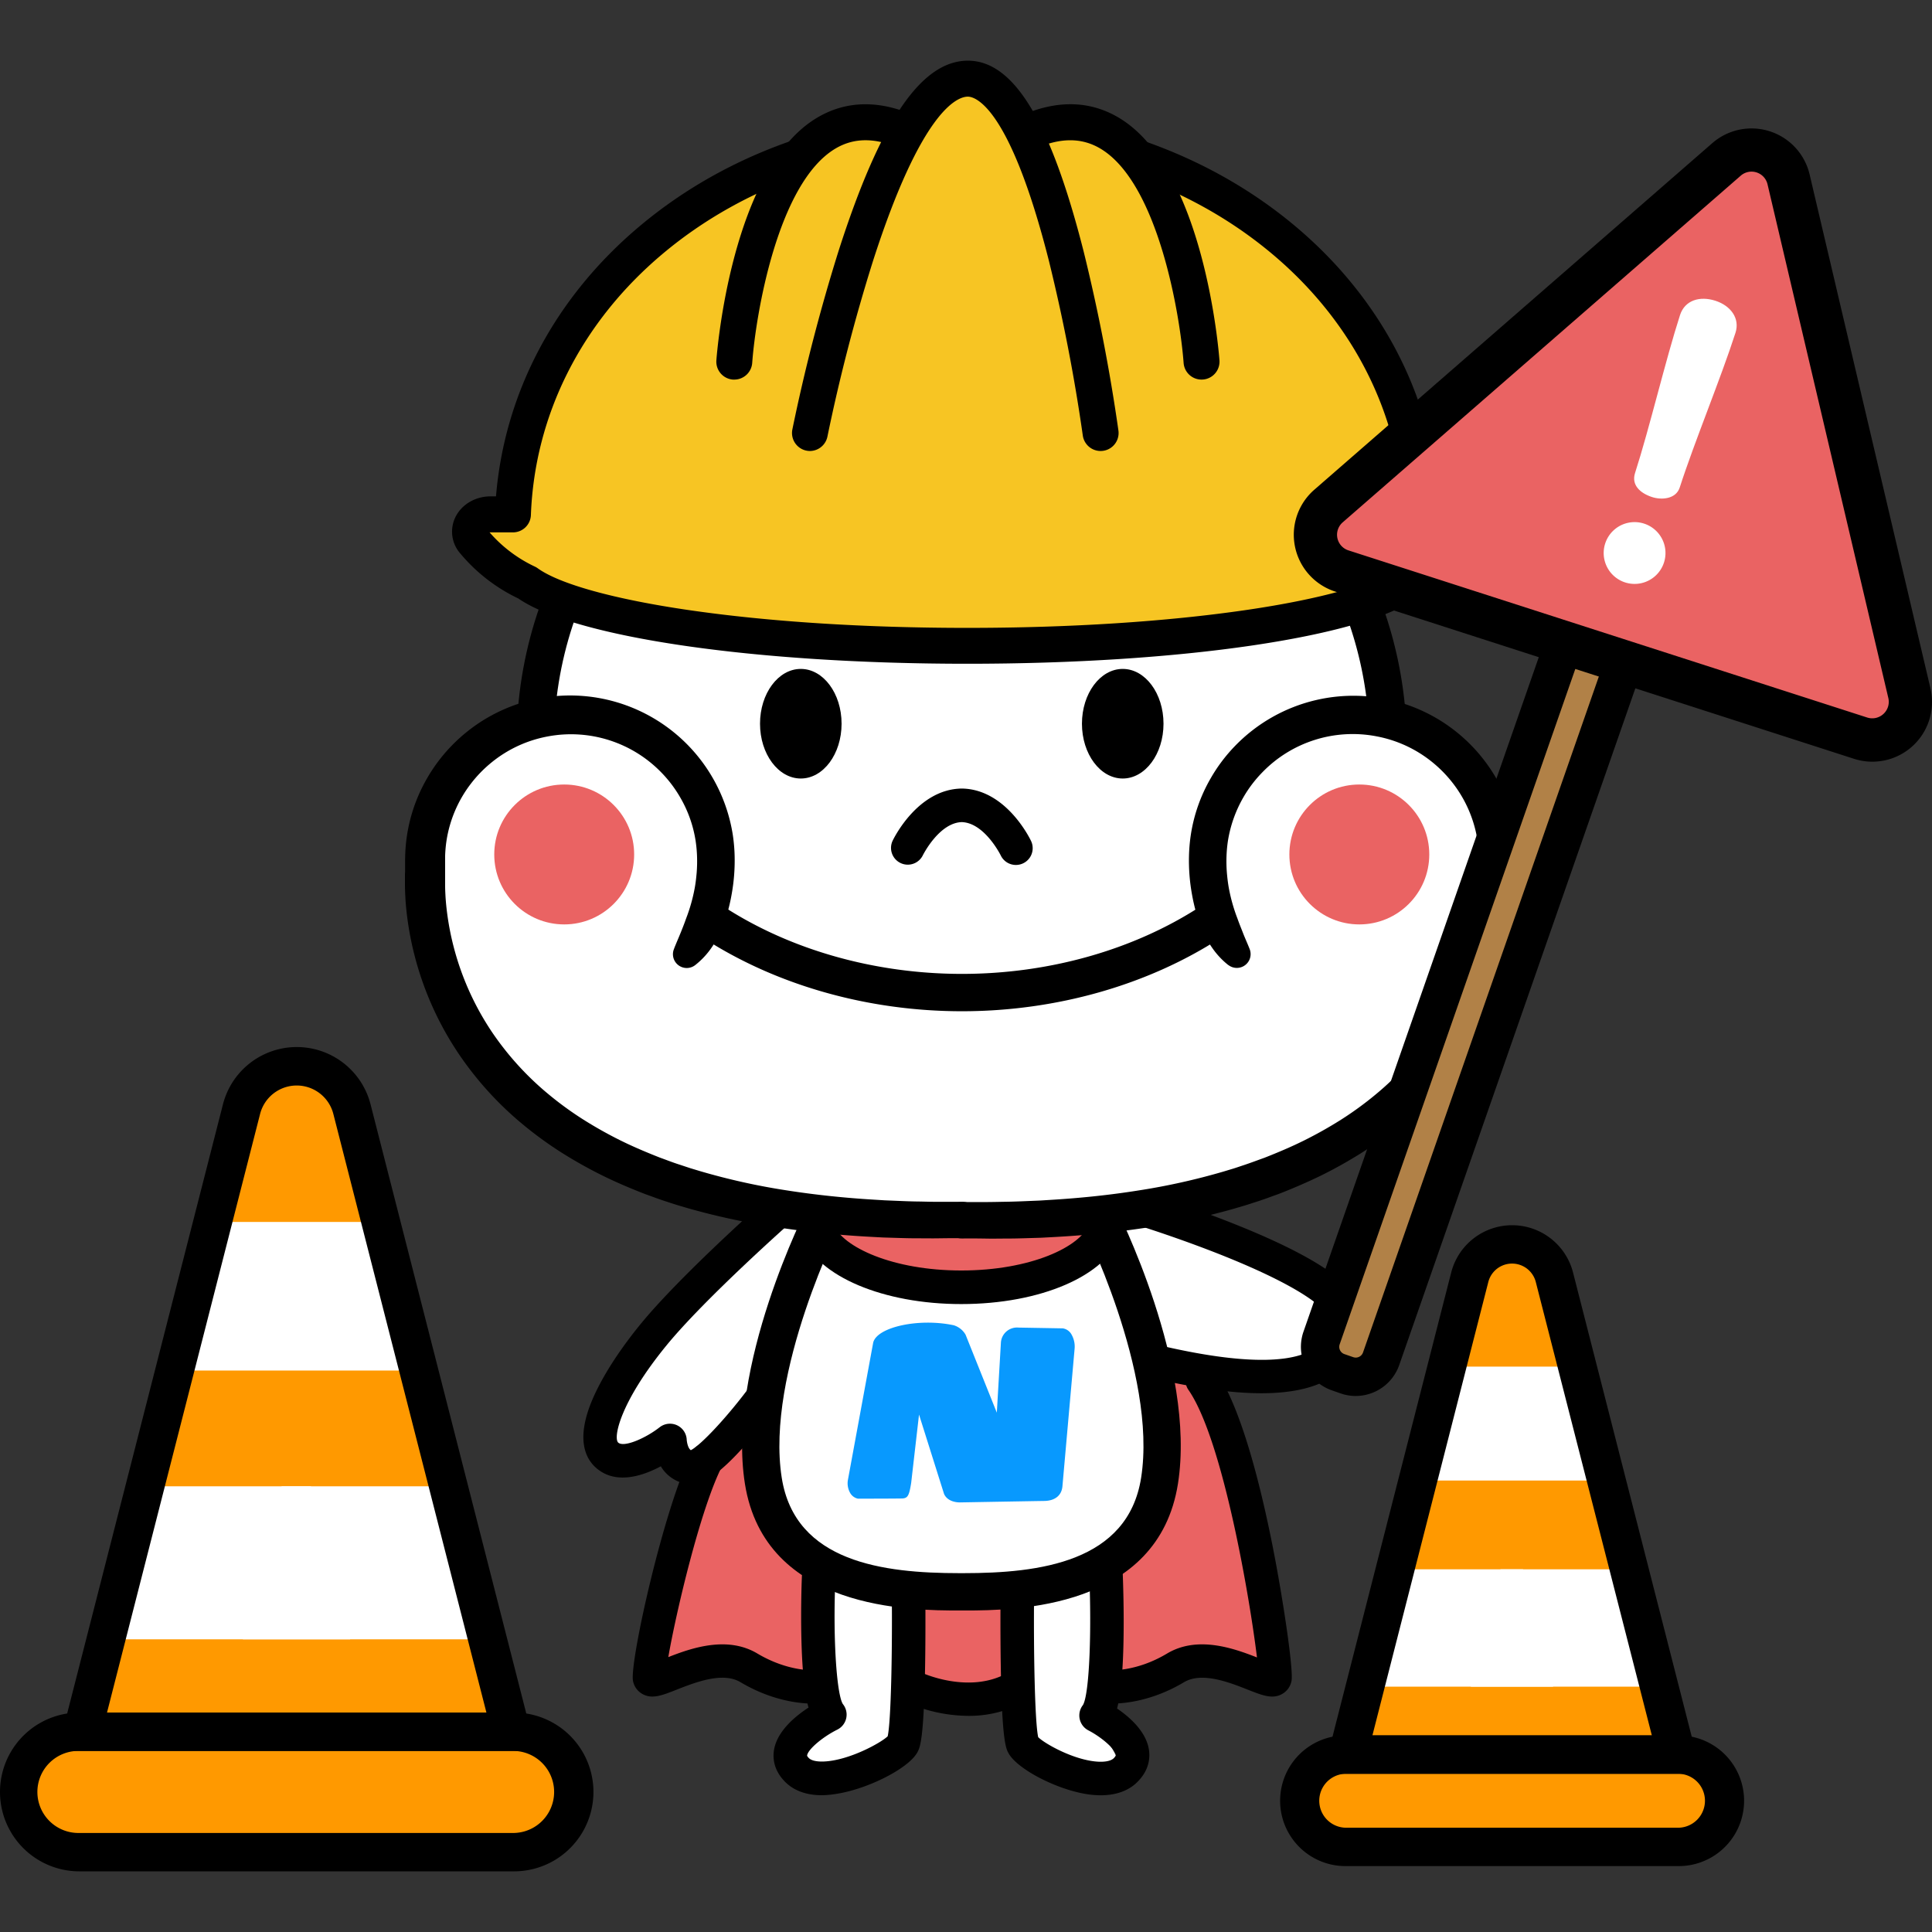 <svg id="圖層_1" data-name="圖層 1" xmlns="http://www.w3.org/2000/svg" viewBox="0 0 850.39 850.39"><rect x="0" y="0" width="850.39" height="850.39" fill="#333333" stroke="none"/><defs><style>.cls-1{fill:#f90;}.cls-2{fill:#fff;}.cls-3{fill:#ea6363;}.cls-4{fill:#0899fe;}.cls-5{fill:#f7c523;}.cls-6{fill:#b18147;}</style></defs><title>din_error</title><path class="cls-1" d="M154.91,487.95a25.09,25.09,0,0,0-48.61,0L36.23,762H225Z"/><path class="cls-1" d="M226.27,762H34.94a26.5,26.5,0,0,0,0,53H226.27a26.5,26.5,0,0,0,0-53Z"/><polygon class="cls-2" points="164.82 537.85 129.95 537.85 96.28 537.85 79.72 603.25 129.95 603.25 181.59 603.25 164.82 537.85"/><polygon class="cls-2" points="136.85 654.2 100.94 654.2 66.26 654.2 49.19 721.57 100.94 721.57 154.12 721.57 136.85 654.2"/><polygon class="cls-2" points="194.56 654.2 158.64 654.2 123.96 654.2 106.9 721.57 158.64 721.57 211.83 721.57 194.56 654.2"/><path class="cls-1" d="M684.21,565.73a19.23,19.23,0,0,0-37.27,0L593.21,775.82H737.94Z"/><path class="cls-1" d="M738.92,775.82H592.22a20.32,20.32,0,1,0,0,40.64h146.7a20.32,20.32,0,0,0,0-40.64Z"/><polygon class="cls-2" points="692.83 601.53 665.67 601.53 639.46 601.53 626.56 651.67 665.67 651.67 705.88 651.67 692.83 601.53"/><polygon class="cls-2" points="670.37 690.74 642.82 690.74 616.24 690.74 603.15 742.39 642.82 742.39 683.6 742.39 670.37 690.74"/><polygon class="cls-2" points="714.61 690.74 687.07 690.74 660.48 690.74 647.39 742.39 687.07 742.39 727.85 742.39 714.61 690.74"/><path class="cls-3" d="M287.83,737.45s21-12.52,33.29-6.7,42.36,12.49,42.36,12.49,70.14,6.65,98.12-2.24,99.69-2.52,99.69-2.52L542,624.89l-59.43-55.1L325,577.63S276,738.32,287.83,737.45Z"/><path class="cls-2" d="M267.33,640.63c8.92,12.76,27.55-6.56,27.55-6.56s-.53,10.36,6.72,11.85,32.5-28.75,32.5-28.75-11.84,48.07,25.8,73.16l4.19,62.13-12.73,23.48,8.54,4.54,39.27-11.72,5.26-69.94h39.18s-.82,66.12,2.68,69.08,45.94,18.67,46.58,11.15-14.53-24.27-14.53-24.27,12.05-51.54,4.25-64.64c0,0,37.75-23.17,28.1-67.3l-2.11-23.53s83.66,23.53,78.83-24.84c-2.69-26.87-78.83-40.8-78.83-40.8s-147.44,8.07-160.72-.79C347.86,532.88,246.34,610.62,267.33,640.63Z"/><path class="cls-3" d="M359.8,536.69l126.32-1.94s2.83,9.45-5,15.84S441.3,567,426.75,566.65,358.57,560.18,359.8,536.69Z"/><path d="M424.83,708.87H422.4c-21.21,0-85.69,0-94.52-55.8-8.16-51.58,26.63-120.24,28.11-123.14l14.62,7.49c-.34.66-33.83,66.82-26.51,113.08,5.88,37.15,44.82,41.94,78.14,41.94h1.89c33.32,0,72.26-4.79,78.14-41.94,7.32-46.26-26.17-112.42-26.51-113.08l14.62-7.49c1.48,2.9,36.27,71.56,28.11,123.14C509.79,708.19,446.83,708.87,424.83,708.87Z"/><path d="M423.09,574c-34.18,0-62.93-12.12-69.9-29.47L366.89,539c4,9.94,26.11,20.22,56.21,20.22,30.6,0,52.67-10.44,56.32-20.53l13.88,5C486.83,561.58,458,574,423.09,574Z"/><path d="M304.23,653.32a11.61,11.61,0,0,1-1.8-.15,16.15,16.15,0,0,1-11.56-7.76c-8,4.26-19.75,8.19-28.34.82-4.84-4.15-9.11-12.7-1.92-29.86,4.13-9.86,11.71-21.78,21.35-33.56,17.89-21.86,55.73-55.3,57.33-56.71a7.38,7.38,0,0,1,9.76,11.07c-.38.34-38.54,34.06-55.67,55C272.75,617.39,269.83,633,272.14,635c2.54,2.18,12-1.92,18.19-6.76a7.38,7.38,0,0,1,11.94,5.59h0s.29,3.47,1.81,4.48c4.53-2.29,16.38-15,26.28-28.41a7.38,7.38,0,0,1,11.86,8.78c-.26.35-6.36,8.57-13.62,16.78C315.48,650.29,308.89,653.31,304.23,653.32Zm-.82-14.71Z"/><path d="M555.22,613.25c-13.09,0-29.14-2.25-48.32-6.75a7.38,7.38,0,1,1,3.37-14.37c44.75,10.5,62.37,6.19,69.27.72,3.64-2.88,5.33-7,5.33-12.88,0-.06-1.32-8.52-41.51-25.24-21.78-9.05-43.57-15.74-43.78-15.81a7.38,7.38,0,0,1,4.31-14.12c.94.29,23.24,7.13,46,16.63C594,559.9,599.62,571.73,599.62,580c0,10.48-3.68,18.7-10.92,24.45C581.26,610.3,570.18,613.25,555.22,613.25Z"/><path d="M357.9,749.86c-5.5,0-17.94-1.08-32-9.45-7.83-4.66-19.94.13-28,3.29-6.55,2.59-10.88,4.29-15.13,1.93a8.36,8.36,0,0,1-4.16-5.83c-1.51-8.23,13.61-76.24,26-100.81a7.34,7.34,0,0,1,13.09,6.62c-9.45,18.7-20.17,64.31-23.54,83.79,10.16-4,25.92-9.49,39.18-1.6,14.08,8.38,25.74,7.35,25.86,7.35a7.34,7.34,0,1,1,1.61,14.58A28.06,28.06,0,0,1,357.9,749.86Z"/><path d="M426.22,755.25a67.8,67.8,0,0,1-26.88-5.78,7.34,7.34,0,0,1,6.33-13.23c.32.15,18.89,8.69,35.24,1.4a7.34,7.34,0,1,1,6,13.4A50.46,50.46,0,0,1,426.22,755.25Z"/><path d="M361.81,790.19c-8.5,0-13.52-3.09-16.34-6-5-5.1-5.37-10.41-4.77-14,1.38-8.18,9.27-14.73,15.18-18.58-1.53-5.55-2.75-14.57-3.13-30.09-.35-14.11.18-26.93.2-27.47a7.38,7.38,0,0,1,14.75.62c-1.18,28.29.74,51.43,3.29,55.38a7.38,7.38,0,0,1-2.45,11.27c-6.5,3.24-12.83,8.64-13.28,11.32-.05.31.44.86.73,1.16,1.12,1.14,3.51,1.68,6.73,1.54,11-.48,25-8.18,28-11.1,1.47-6.41,2.09-37.41,1.81-63.58a7.38,7.38,0,0,1,14.76-.16c0,.15.16,15.61-.08,31.6-.52,34-2.3,37.19-3.47,39.3-4,7.15-22.38,16.4-36.48,18.32A40.43,40.43,0,0,1,361.81,790.19Zm28.77-25.3h0Zm.5-.94h0ZM371,750.15h0Zm-.08-.1v0Z"/><path d="M484.51,790.21a39,39,0,0,1-5.27-.37c-13.53-1.84-31.33-11-35.28-18.06-1.17-2.11-2.95-5.31-3.47-39.31-.24-16-.08-31.44-.08-31.6a7.38,7.38,0,0,1,7.38-7.3h.08a7.38,7.38,0,0,1,7.3,7.46c-.28,26.21.34,57.26,1.81,63.61,2.88,2.86,15.88,10.25,26.51,10.79,1.86.09,5.22,0,6.79-1.58.94-1,.88-1.34.86-1.46-.45-2.82-6.74-8-12.06-10.74a7.39,7.39,0,0,1-2.4-11.17c2.85-4.87,4-33.26,2.57-62.17a7.38,7.38,0,1,1,14.74-.74c0,.61.75,15.06.59,30.81-.17,17.74-1.34,27.71-2.89,33.64,5.5,3.75,12.73,10.07,14,18,.58,3.6.2,9-4.91,14.18C498,787.09,492.93,790.21,484.51,790.21Zm-27.38-25Zm-.47-.89,20.13-13.94,0,0Z"/><path class="cls-2" d="M659.29,384.12l-.06-5.82a64,64,0,0,0-49.91-62.41v-1.58h0v-.09h0c-4.76-63.32-44.06-117.53-100-145.56l-.22-.2c-.11-2.17-.26-4.49-.26-5.51a45.46,45.46,0,0,0-45.46-45.46,61.64,61.64,0,0,0-8.84.56l-2.46-2.53c-6.1-13.2-17-19.38-33-19.38-27.9,0-53.76,21.35-50.19,52.67a28.91,28.91,0,0,0,.89,4.62l-4,3C292.85,177.78,240.26,239.92,235,315.22l-.54,1.23a64,64,0,0,0-47.6,61.86l-.06,5.82S173.33,538.42,416.62,536.67l0,0,6.11-.06h.31l1.39,0C673,540.55,659.29,384.12,659.29,384.12Z"/><path d="M243.69,321.48l-16.38-1.36.68-8.19c6.35-76.6,60-140.56,136.63-162.95l7.89-2.3,4.61,15.77-7.89,2.3c-70.07,20.46-119.08,78.76-124.86,148.53Z"/><path d="M610.47,322.93a8.22,8.22,0,0,1-8.18-7.6,165.08,165.08,0,0,0-29.36-82,177.79,177.79,0,0,0-66.23-56.94,8.22,8.22,0,1,1,7.35-14.7,194.27,194.27,0,0,1,72.36,62.24,181.52,181.52,0,0,1,32.27,90.21,8.22,8.22,0,0,1-7.58,8.8Z"/><path d="M373.75,166.6a22,22,0,0,1-6.93-8.2,29.87,29.87,0,0,1-2.81-10,49.3,49.3,0,0,1-.24-9.76,48.66,48.66,0,0,1,1.66-9.75,50.48,50.48,0,0,1,8.93-17.7,55,55,0,0,1,14.79-13,59.08,59.08,0,0,1,18.19-7.26,62.65,62.65,0,0,1,9.72-1.36,64,64,0,0,1,9.83.19,46.27,46.27,0,0,1,10,2.09,38.2,38.2,0,0,1,9.6,4.76,37.07,37.07,0,0,1,7.87,7.4,43.37,43.37,0,0,1,5.39,8.9A7.25,7.25,0,0,1,446.65,119l0,0a25.86,25.86,0,0,0-8.37-10.47A28.29,28.29,0,0,0,425.35,104a48.06,48.06,0,0,0-29.24,5.92A39.89,39.89,0,0,0,377.5,132.4a38.51,38.51,0,0,0-1.53,7.34c-.18,1.25-.21,2.52-.29,3.79s0,2.55.07,3.84.13,2.47.28,3.64a20.17,20.17,0,0,0,.67,3.29,16.8,16.8,0,0,0,3.07,5.89l0,.06a4.44,4.44,0,0,1-6.06,6.36Z"/><path d="M434.78,124.31a47.71,47.71,0,0,1,5.57-5,36.92,36.92,0,0,1,6.79-4,47,47,0,0,1,15.06-3.51,48.78,48.78,0,0,1,7.69-.07,51.68,51.68,0,0,1,7.77,1.22,53.07,53.07,0,0,1,14.55,6,51.15,51.15,0,0,1,23.5,31,53.42,53.42,0,0,1,1.4,7.88c.1,1.33.23,2.66.21,4v1.74c0,.43,0,1,0,1.53a13,13,0,0,1-.22,3.45,9.89,9.89,0,0,1-1.71,3.8,6.08,6.08,0,0,1-8.5,1.34l-.42-.33-1.14-1a7.18,7.18,0,0,1-2-3.08,12.38,12.38,0,0,1-.59-3.42c0-.6-.1-1.19-.13-1.91l-.08-1.7c0-1-.14-1.92-.21-2.88a46.85,46.85,0,0,0-1-5.65,43.91,43.91,0,0,0-1.83-5.45,38.69,38.69,0,0,0-19.62-20.56,41.31,41.31,0,0,0-5.51-2,48.79,48.79,0,0,0-5.77-1.23c-2-.27-3.87-.39-6.06-.5a43.52,43.52,0,0,0-12,.86,37.82,37.82,0,0,0-11.17,5.07l0,0a3.63,3.63,0,0,1-4.52-5.6Z"/><path d="M423.4,445.11c-41.41,0-81.89-11.49-114-32.36a8.22,8.22,0,1,1,9-13.78c29.45,19.15,66.75,29.7,105,29.7s75.46-10.52,104.89-29.62a8.22,8.22,0,0,1,8.94,13.78C505.17,433.65,464.74,445.11,423.4,445.11Z"/><ellipse cx="352.48" cy="318.55" rx="17.95" ry="24.12"/><ellipse cx="494.18" cy="318.55" rx="17.95" ry="24.12"/><circle class="cls-3" cx="598.32" cy="376.1" r="30.79"/><circle class="cls-3" cx="248.34" cy="376.1" r="30.79"/><path d="M296.81,417.28c.89-2.25,1.82-4.34,2.69-6.48s1.71-4.26,2.47-6.43a75.44,75.44,0,0,0,3.8-13.39c.43-2.3.69-4.64.89-7a64.33,64.33,0,0,0,.15-7,58.91,58.91,0,0,0-.62-6.83,54.45,54.45,0,0,0-6.84-19.25A54.85,54.85,0,0,0,291.08,340,55.38,55.38,0,0,0,241,324.17a55,55,0,0,0-24.52,11.33,55.8,55.8,0,0,0-9.47,9.78,54.9,54.9,0,0,0-10.49,24.84,57.56,57.56,0,0,0-.6,6.8l0,1.73,0,2,0,4v.07l0,.6,0,.86,0,1.06c0,.72,0,1.46,0,2.2,0,1.49.06,3,.14,4.51.16,3,.48,6.08.9,9.12a122.33,122.33,0,0,0,19.64,51.28,130.19,130.19,0,0,0,24.88,27.33,148.31,148.31,0,0,0,15.1,11,183.73,183.73,0,0,0,16.4,9.23c5.64,2.8,11.48,5.26,17.37,7.58,3,1.08,5.93,2.25,9,3.21,1.51.5,3,1,4.53,1.5l4.58,1.38a292,292,0,0,0,37.52,8.33c12.72,2,25.58,3.34,38.51,4.12l4.85.3,4.86.2c3.24.14,6.48.28,9.73.32s6.47.17,9.77.14h8.64l1.33,0h0a8,8,0,0,1-.23,16h-2.37l-2.48,0-5,.06c-3.29.07-6.66,0-10,0s-6.69-.1-10-.21l-5-.15-5-.27c-13.4-.71-26.8-2-40.15-4A308.85,308.85,0,0,1,303.45,532l-4.9-1.44c-1.63-.5-3.25-1-4.87-1.57-3.26-1-6.45-2.25-9.67-3.39-6.38-2.47-12.71-5.15-18.88-8.2a200.91,200.91,0,0,1-18.06-10.14A165.61,165.61,0,0,1,230.22,495,147.54,147.54,0,0,1,202,464a139.74,139.74,0,0,1-22.53-58.56c-.49-3.49-.86-7-1.05-10.56q-.15-2.66-.18-5.37c0-.91,0-1.82,0-2.74l0-1.41,0-.74.06-.87,0,.67,0-3.91,0-2,.06-2.21a71.81,71.81,0,0,1,5.77-26.06,74,74,0,0,1,9-15.42,73,73,0,0,1,12.45-12.75A72.45,72.45,0,0,1,313.8,342.57a72.69,72.69,0,0,1,8.78,25.09,75.44,75.44,0,0,1,.77,8.86,83.36,83.36,0,0,1-1.36,17.4,80.11,80.11,0,0,1-2,8.51,55,55,0,0,1-3.09,8.26,44.42,44.42,0,0,1-4.58,7.65A34.73,34.73,0,0,1,306,424.8a6.07,6.07,0,0,1-9.38-7Z"/><path d="M540.67,424.8a34.72,34.72,0,0,1-6.29-6.46,44.42,44.42,0,0,1-4.58-7.65,55,55,0,0,1-3.09-8.26,80.12,80.12,0,0,1-2-8.51,83.36,83.36,0,0,1-1.36-17.4,75.44,75.44,0,0,1,.77-8.86,71.09,71.09,0,0,1,8.78-25.09,71.57,71.57,0,0,1,10.68-14.2,72.52,72.52,0,0,1,109.86,6.49,72.21,72.21,0,0,1,13.93,32.59,75,75,0,0,1,.83,8.89l.06,2.21,0,2,0,3.91,0-.67.06.87,0,.74,0,1.41c0,.93,0,1.84,0,2.74q0,2.71-.18,5.37c-.2,3.55-.57,7.07-1.05,10.56A139.74,139.74,0,0,1,644.67,464,147.54,147.54,0,0,1,616.44,495a165.61,165.61,0,0,1-16.85,12.26,200.91,200.91,0,0,1-18.06,10.14c-6.18,3-12.5,5.73-18.88,8.2-3.22,1.14-6.42,2.38-9.67,3.39-1.62.52-3.24,1.07-4.87,1.57l-4.9,1.44a308.85,308.85,0,0,1-39.72,8.53c-13.35,2-26.75,3.29-40.15,4l-5,.27-5,.15c-3.35.11-6.7.21-10,.21s-6.72.09-10,0l-5-.06-2.48,0h-2.37a8,8,0,0,1-.23-16h0l1.33,0h8.64c3.31,0,6.52-.09,9.77-.14s6.49-.18,9.73-.32l4.86-.2,4.85-.3c12.93-.78,25.8-2.1,38.51-4.12a292,292,0,0,0,37.52-8.33l4.58-1.38c1.52-.48,3-1,4.53-1.5,3-1,6-2.14,9-3.21,5.9-2.32,11.73-4.78,17.37-7.58a183.73,183.73,0,0,0,16.4-9.23,148.31,148.31,0,0,0,15.1-11,130.19,130.19,0,0,0,24.88-27.33A122.33,122.33,0,0,0,649.91,403c.42-3,.73-6.09.9-9.12.09-1.51.13-3,.14-4.51,0-.74,0-1.48,0-2.2l0-1.06,0-.86,0-.59s0-.06,0-.08l0-4,0-2,0-1.73a57.55,57.55,0,0,0-.6-6.8,54.9,54.9,0,0,0-10.49-24.84,55.8,55.8,0,0,0-9.47-9.78,55,55,0,0,0-24.52-11.33A55.38,55.38,0,0,0,555.58,340a54.85,54.85,0,0,0-8.26,10.89,56.06,56.06,0,0,0-6.84,19.25,58.91,58.91,0,0,0-.62,6.83,64.33,64.33,0,0,0,.15,7c.2,2.34.46,4.67.89,7a75.44,75.44,0,0,0,3.8,13.39c.76,2.18,1.64,4.28,2.47,6.43s1.8,4.23,2.69,6.48l.2.5a6.07,6.07,0,0,1-9.37,7Z"/><path d="M447.15,380.72a7.38,7.38,0,0,1-6.67-4.22c-.1-.22-7.18-14.34-17.15-14.64-10,.3-17.08,14.5-17.15,14.64a7.38,7.38,0,0,1-13.34-6.31c.44-.93,10.93-22.75,30.37-23.1h.26c19.43.34,29.93,22.17,30.37,23.1a7.38,7.38,0,0,1-6.67,10.53Z"/><path d="M489.26,749.86a28,28,0,0,1-3-.13,7.34,7.34,0,0,1,1.62-14.58c.33,0,11.91,1,25.85-7.35,13.42-8,29.4-2.24,39.54,1.74-3-25-14.85-95.33-30-117.53a7.34,7.34,0,1,1,12.12-8.26c11.16,16.37,19.66,51,24.83,77.12,4.48,22.67,9.16,54,8.26,58.94a8.36,8.36,0,0,1-4.16,5.83c-4.26,2.36-8.58.65-15.13-1.93-8-3.17-20.13-7.95-28-3.29C507.2,748.78,494.77,749.86,489.26,749.86Z"/><path d="M235.86,770.69H25.35L98.12,486.15a33.53,33.53,0,0,1,65,0ZM47.1,753.8h167L146.73,490.33a16.64,16.64,0,0,0-32.25,0Z"/><path d="M226.27,823.69H34.94a34.94,34.94,0,1,1,0-69.88H226.27a34.94,34.94,0,0,1,0,69.88Zm-191.33-53a18.06,18.06,0,1,0,0,36.11H226.27a18.06,18.06,0,0,0,0-36.11Z"/><path d="M748.81,780.74H582.34l56.42-220.63a27.68,27.68,0,0,1,53.63,0h0ZM604.08,763.86h123L676,564.3a10.79,10.79,0,0,0-20.91,0Z"/><path d="M738.92,821.38H592.22a28.76,28.76,0,1,1,0-57.52h146.7a28.76,28.76,0,0,1,0,57.52Zm-146.7-40.64a11.88,11.88,0,0,0,0,23.75h146.7a11.88,11.88,0,0,0,0-23.75Z"/><path class="cls-4" d="M467.92,581.76l-19.43-.33a10,10,0,0,0-10.86,9.1l-1,18-8.85-22.18a11.85,11.85,0,0,0-7.28-5.91c-15.36-3.27-36.75.21-38.95,9.92L370.34,651c-.81,5.19,1.85,10.73,7,11.54,0,0,13.6,0,19.4-.08s6.44-4.5,7.25-9.69l1.86-16.18,6.9,22c1.65,3.92,5.65,5.64,9.68,5.64,0,0,31-.55,37.2-.64s10.37-3.59,10.86-9.1l5.34-60.58C476.37,588.39,473.43,582.25,467.92,581.76Z"/><path class="cls-2" d="M422.53,667.14c-5.84,0-10.47-2.78-12.43-7.43l-.1-.26-2.79-8.87-.33,2.79c-.79,5-1.87,11.94-10.08,12-5.74.07-19.29.08-19.43.08l-.45,0a10.89,10.89,0,0,1-7.86-5.57,14.59,14.59,0,0,1-1.61-9.31l11.2-60.83c2.79-12.32,27-15.41,42.4-12.14a14.7,14.7,0,0,1,9.37,7.63l4,10,.29-4.92a13,13,0,0,1,13.92-11.84l19.54.34a10.92,10.92,0,0,1,8.48,5.6,16.51,16.51,0,0,1,2.13,9.71l-5.34,60.58c-.62,7-6,11.65-13.72,11.76C453.58,666.59,422.84,667.14,422.53,667.14Zm-7-9.58c1.55,3.47,5.7,3.74,6.95,3.74.26,0,31-.55,37.16-.64,4.72-.07,7.64-2.41,8-6.43L473,593.65a10.7,10.7,0,0,0-1.33-6.2,5.28,5.28,0,0,0-3.89-2.76l-19.52-.34a7.1,7.1,0,0,0-7.69,6.45l-1.81,31L425,587.46a9.17,9.17,0,0,0-5.18-4.13c-15.31-3.26-33.83.75-35.48,7.66l-11.15,60.57a8.6,8.6,0,0,0,.94,5.44,5.17,5.17,0,0,0,3.48,2.65c1.9,0,13.84,0,19.11-.08,2.82,0,3.43-1,4.38-7.1v-.07l3.42-29.76Z"/><path class="cls-5" d="M636.66,226.26H625.79c-3.6-96.59-92.29-169.2-200-169.2s-196.36,72.77-200,169.33H215.9c-7.4,0-11.61,7-7.27,12.1,5.34,6.22,13.17,13.44,23.44,18,22.19,15.94,100.5,27.73,193.69,27.73,93.75,0,172.4-11.92,194-28,10.59-4.82,18.57-12.41,23.86-18.75C647.61,232.76,643.51,226.26,636.66,226.26Z"/><path d="M425.76,292.16c-93.44,0-172.54-11.53-197.63-28.74a75.58,75.58,0,0,1-25.5-19.77,14.55,14.55,0,0,1-2.33-15.7c2.64-5.75,8.77-9.47,15.6-9.47h2.42c3.79-45.76,26.08-87.79,63.33-119C320.32,67,371.5,49.15,425.76,49.15S531.24,67,569.91,99.38c37.26,31.21,59.56,73.21,63.33,119h3.42a16.54,16.54,0,0,1,15.13,9.14,14,14,0,0,1-2,15.07c-5.27,6.31-14,14.93-25.92,20.53C599.19,280.5,519.93,292.16,425.76,292.16ZM215.5,234.33a60.38,60.38,0,0,0,19.79,15,7.92,7.92,0,0,1,1.39.8c9.69,7,34,13.69,66.74,18.44,35.14,5.1,77.44,7.8,122.33,7.8,45.17,0,87.67-2.73,122.91-7.89,32.8-4.8,57-11.57,66.42-18.56a7.94,7.94,0,0,1,1.44-.85,60.46,60.46,0,0,0,19.54-14.85H625.79a7.91,7.91,0,0,1-7.91-7.62c-1.64-44.17-22.29-85-58.13-115S476.33,65,425.76,65s-98.11,16.55-133.94,46.6-56.48,70.93-58.14,115.11a7.91,7.91,0,0,1-7.91,7.62H215.9Zm422.07.07h0Z"/><path class="cls-5" d="M528.87,159.16S519.19,27.7,451.77,58.49"/><path d="M528.86,167.08a7.91,7.91,0,0,1-7.88-7.33c-1.57-21.15-11.23-79.32-36.69-94.38-8.36-4.94-17.92-4.84-29.23.33a7.91,7.91,0,0,1-6.58-14.4c16.15-7.37,30.91-7.22,43.87.45,37.77,22.36,44.15,103.4,44.41,106.84a7.91,7.91,0,0,1-7.31,8.47Z"/><path class="cls-5" d="M323.22,159.16s9.67-131.47,77.1-100.67"/><path d="M323.22,167.08l-.59,0a7.91,7.91,0,0,1-7.31-8.47c.25-3.44,6.63-84.48,44.41-106.84,13-7.68,27.73-7.83,43.87-.45A7.91,7.91,0,0,1,397,65.69c-11.31-5.17-20.87-5.27-29.23-.32-25.51,15.1-35.13,73.25-36.68,94.38A7.91,7.91,0,0,1,323.22,167.08Z"/><path class="cls-5" d="M356.52,190.59s30.7-156,69.53-156c37.47,0,58.4,156,58.4,156"/><path d="M356.53,198.51a7.92,7.92,0,0,1-7.77-9.44,804,804,0,0,1,20.43-78.88c18.3-57,36.37-83.48,56.86-83.48,20.18,0,36.36,26.67,50.92,83.95a800,800,0,0,1,15.32,78.88,7.91,7.91,0,0,1-15.69,2.11,782.38,782.38,0,0,0-15-77.2C444.18,46,428.93,42.54,426,42.54c-4.34,0-20.17,5.23-41.79,72.49a785.67,785.67,0,0,0-20,77.09A7.92,7.92,0,0,1,356.53,198.51Z"/><rect class="cls-6" x="638.79" y="240.18" width="27.76" height="374.94" rx="11.79" ry="11.79" transform="translate(177.33 -191.15) rotate(19.24)"/><path d="M596.76,614.46a20.18,20.18,0,0,1-6.65-1.13l-3.94-1.38a20.27,20.27,0,0,1-12.44-25.77L689.47,254.43A20.27,20.27,0,0,1,715.24,242l3.94,1.38a20.27,20.27,0,0,1,12.44,25.77L615.87,600.88a20.32,20.32,0,0,1-19.12,13.57Zm-1.09-17.08a3.39,3.39,0,0,0,4.27-2.06L715.68,263.58a3.39,3.39,0,0,0-2.06-4.27l-3.94-1.38a3.39,3.39,0,0,0-4.27,2.06L589.66,591.74a3.39,3.39,0,0,0,2.06,4.27Z"/><path class="cls-3" d="M775.94,67.51s69.47,233.44,65.51,243.13S821.22,330,821.22,330,582.47,250.42,582,248.22s-3.52-15.77-3.08-18.44S760.55,57.4,775.94,67.51Z"/><path d="M849.7,302.93,796.52,76.78A26.27,26.27,0,0,0,753.69,63L578.5,215.56a26.27,26.27,0,0,0,9.2,44.82L816.07,334a26.27,26.27,0,0,0,33.63-31ZM829,314.26a7.25,7.25,0,0,1-7.12,1.57L593.54,242.26A7.23,7.23,0,0,1,591,229.92L766.19,77.34A7.23,7.23,0,0,1,778,81.14l53.18,226.15A7.24,7.24,0,0,1,829,314.26Z"/><path class="cls-2" d="M755.06,132.38c-6.89-2.22-13.47-.25-15.58,6.3-6.45,20-13.35,49.52-19.8,69.53-1.68,5.21,2.16,8.86,7.54,10.59,4,1.3,10.46,1,12.14-4.26,6.45-20,18.06-48,24.51-68C766,140,761.62,134.5,755.06,132.38Z"/><path class="cls-2" d="M723.65,230.47a13.6,13.6,0,1,0-8.34,25.89,13.6,13.6,0,0,0,8.34-25.89Z"/></svg>